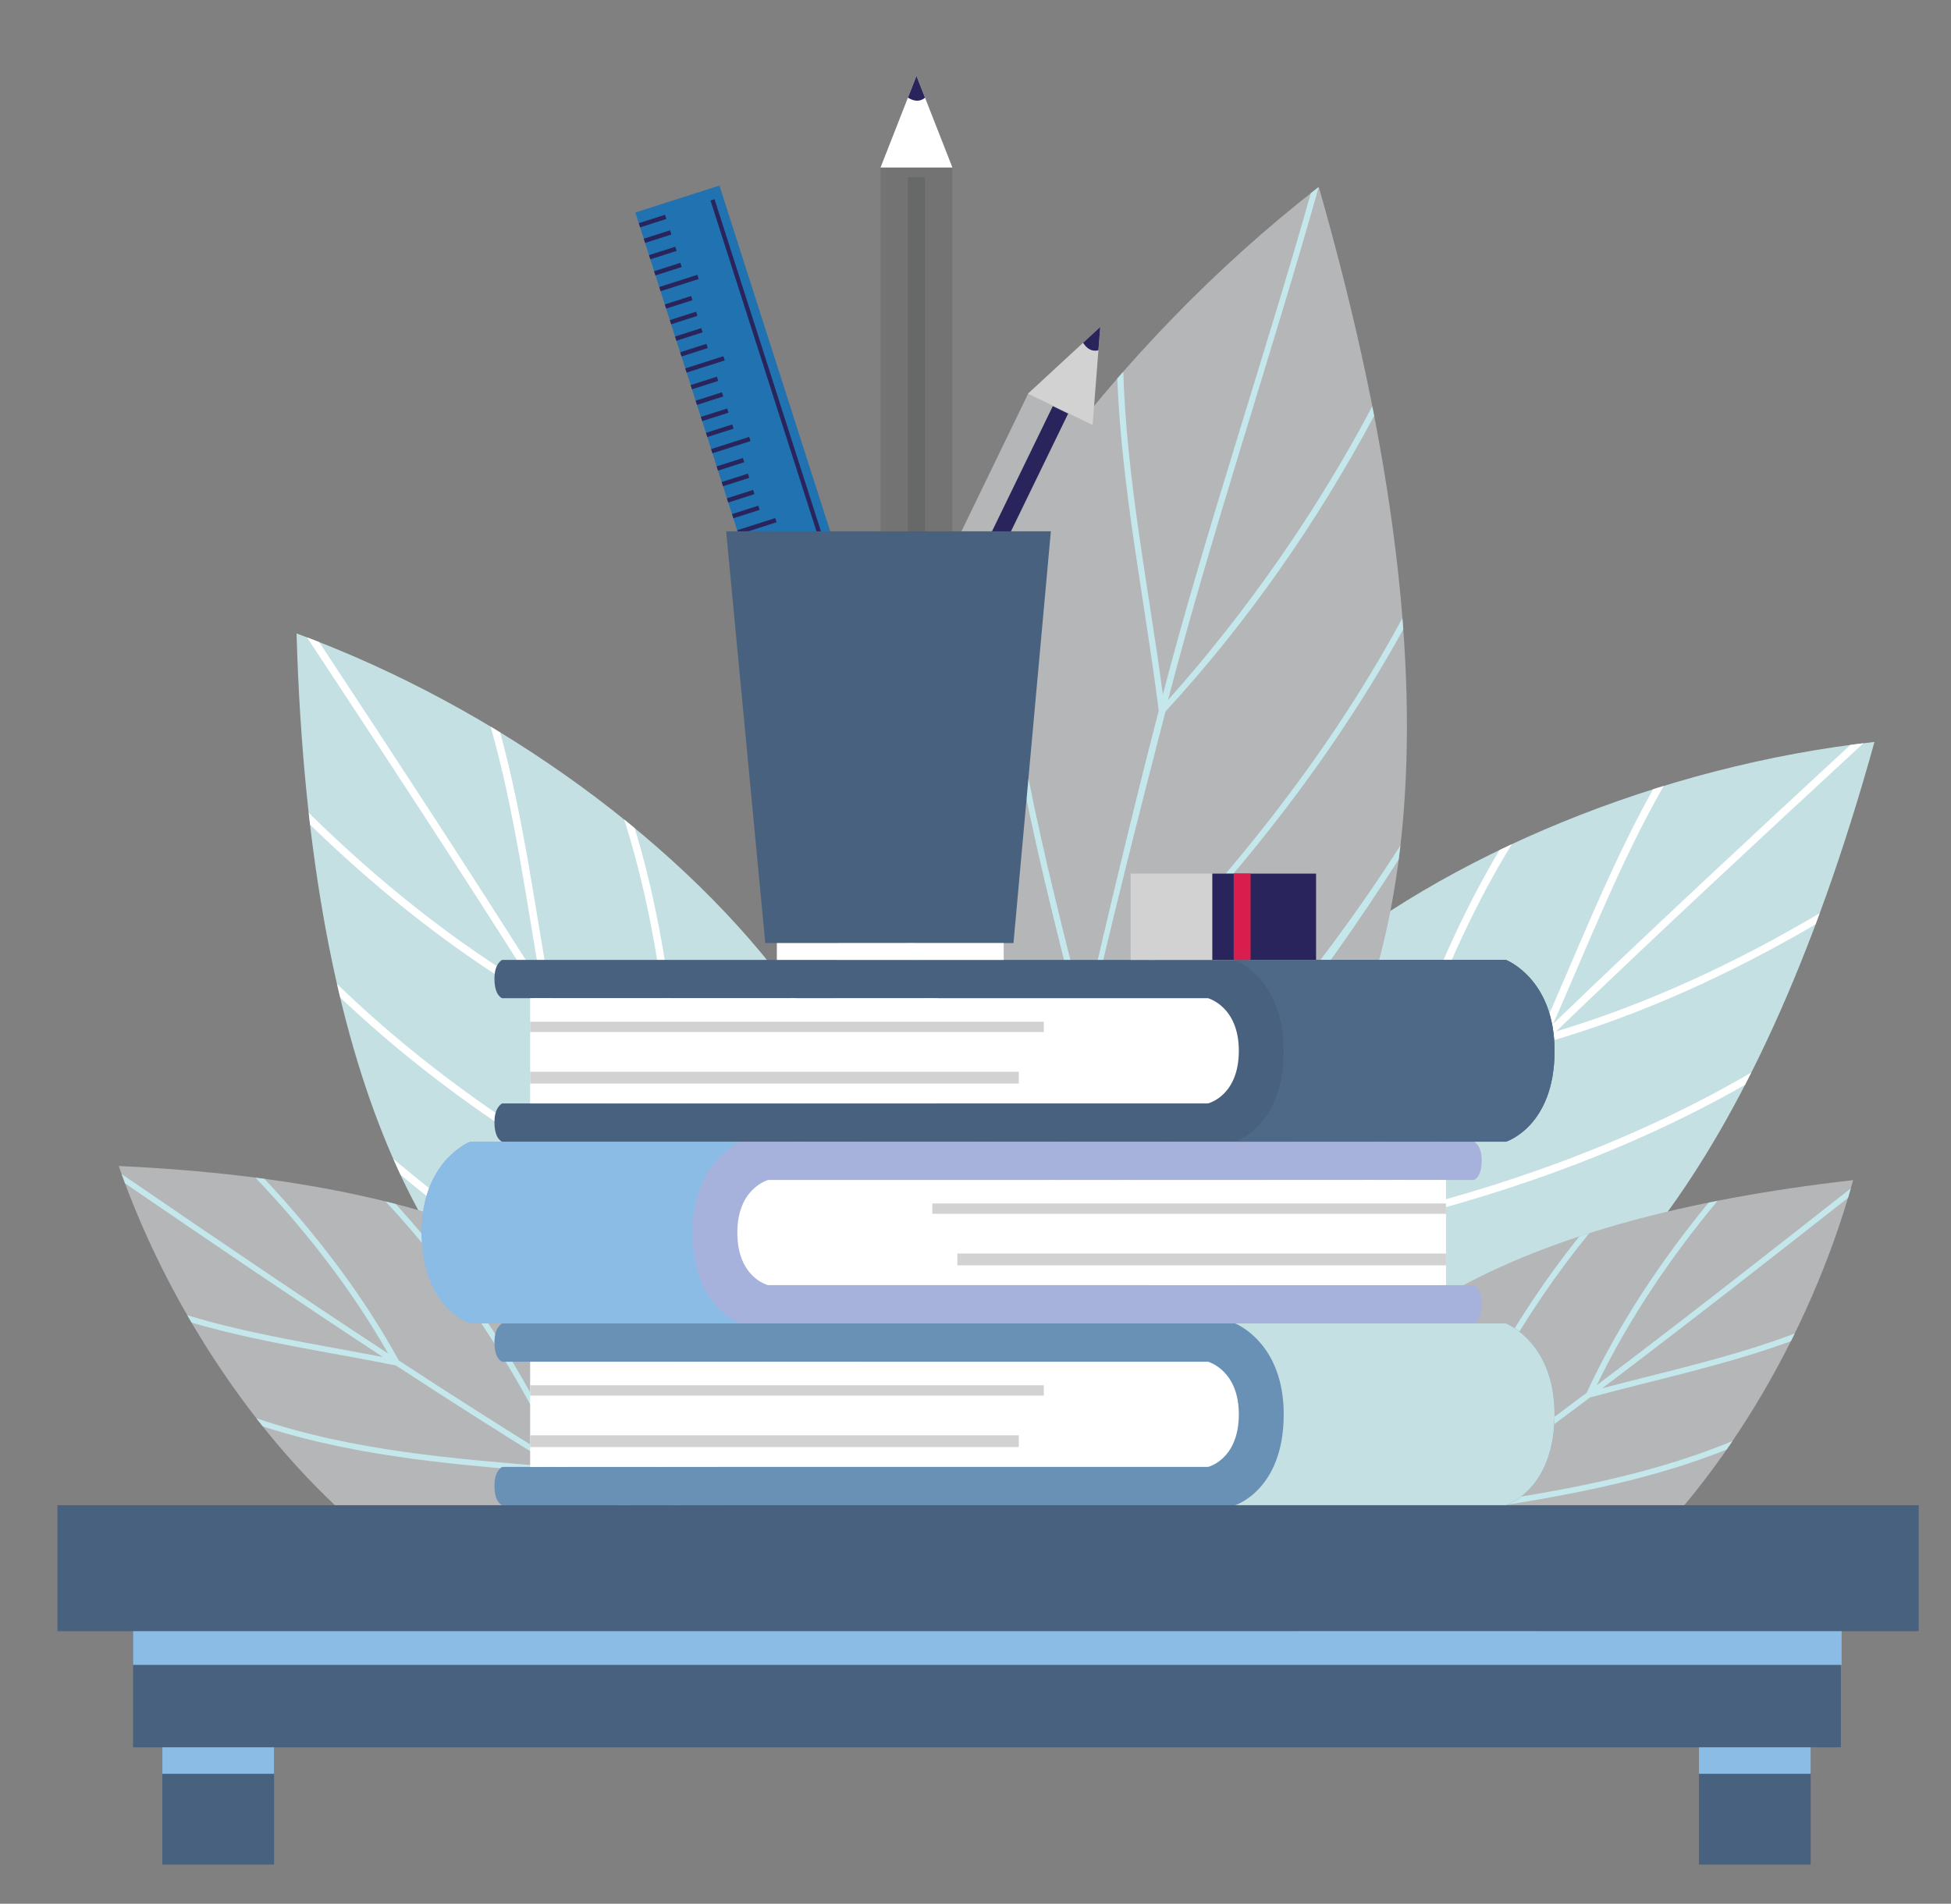 <?xml version="1.0" encoding="utf-8"?>
<!-- Generator: Adobe Illustrator 16.0.0, SVG Export Plug-In . SVG Version: 6.00 Build 0)  -->
<!DOCTYPE svg PUBLIC "-//W3C//DTD SVG 1.1//EN" "http://www.w3.org/Graphics/SVG/1.1/DTD/svg11.dtd">
<svg version="1.1" id="Layer_1" xmlns="http://www.w3.org/2000/svg" xmlns:xlink="http://www.w3.org/1999/xlink" x="0px" y="0px"
	 width="200px" height="195.175px" viewBox="0 0 200 195.175" enable-background="new 0 0 200 195.175" xml:space="preserve">
<rect x="0" y="0" width="200" height="195.175" fill="#808080" stroke="none"/>
<path fill="#C5E0E3" d="M82.882,146.573c0,0-49.749,12.734-52.482-81.631C71.591,80.076,107.736,121.53,82.882,146.573z"/>
<path fill="#FFFFFF" d="M55.925,130.599c7.141,4.682,14.869,8.328,22.943,11.061c-2.87-5.186-5.821-10.326-8.825-15.441
	c-12.693-6.287-24.86-14.176-35.17-23.961c-0.108-0.453-0.214-0.917-0.319-1.378c10.149,9.832,22.17,17.763,34.761,24.104
	c-4.364-7.387-8.85-14.696-13.419-21.961c-8.757-5-16.85-11.421-24.11-18.479c-0.044-0.396-0.089-0.804-0.131-1.206
	c7.028,6.914,14.867,13.235,23.333,18.239c-7.683-12.176-15.588-24.214-23.517-36.231c0.417,0.158,0.833,0.318,1.248,0.481
	c7.667,11.627,15.305,23.279,22.743,35.058c-1.554-8.826-2.711-17.767-5.165-26.388c0.323,0.198,0.648,0.39,0.972,0.586
	c2.475,9.018,3.609,18.36,5.294,27.551c4.52,7.189,8.962,14.428,13.283,21.732c-0.868-13.697-1.677-27.224-5.861-40.347
	c0.364,0.293,0.724,0.59,1.083,0.887c4.045,13.317,4.761,27.055,5.649,40.954c3.004,5.1,5.947,10.229,8.812,15.408
	c1.496-6.953,1.77-14.248,1.941-21.318c0.153-6.119,0.177-12.389-0.515-18.523c0.313,0.424,0.619,0.851,0.921,1.279
	c0.542,5.701,0.494,11.502,0.373,17.182c-0.164,7.443-0.456,15.148-2.142,22.428c0.793,1.449,1.585,2.9,2.371,4.35
	c-0.202,0.039-0.469,0.088-0.802,0.146c-0.749-1.381-1.496-2.766-2.256-4.143c-8.118-2.674-15.814-6.279-23.033-10.852
	c-5.375-3.41-10.417-7.309-15.323-11.371c-0.251-0.533-0.491-1.072-0.737-1.627C45.334,122.999,50.47,127.022,55.925,130.599z"/>
<path fill="#B5B6B7" d="M73.746,160.636c0,0,10.363-37.771-61.572-41.096C23.175,151.153,54.319,179.269,73.746,160.636z"/>
<path fill="#C4E7EC" d="M61.914,139.872c3.479,5.506,6.156,11.443,8.136,17.643c-3.918-2.26-7.803-4.576-11.661-6.938
	c-4.628-9.764-10.487-19.145-17.816-27.135c-0.343-0.092-0.694-0.174-1.043-0.264c7.363,7.873,13.253,17.145,17.93,26.826
	c-5.578-3.418-11.098-6.941-16.575-10.521c-3.701-6.74-8.491-12.996-13.778-18.625c-0.304-0.043-0.612-0.08-0.917-0.119
	c5.178,5.451,9.899,11.51,13.605,18.035c-9.186-6.02-18.268-12.207-27.324-18.408c0.113,0.318,0.23,0.639,0.35,0.955
	c8.766,6,17.555,11.98,26.44,17.809c-6.712-1.303-13.515-2.305-20.059-4.289c0.144,0.25,0.29,0.5,0.435,0.75
	c6.843,2.008,13.956,2.992,20.941,4.398c5.426,3.541,10.885,7.025,16.405,10.416c-10.437-0.84-20.743-1.637-30.696-4.998
	c0.218,0.281,0.438,0.559,0.66,0.832c10.105,3.266,20.572,3.992,31.161,4.852c3.852,2.354,7.727,4.668,11.637,6.922
	c-5.322,1.047-10.891,1.162-16.287,1.201c-4.666,0.035-9.45-0.025-14.118-0.637c0.32,0.244,0.643,0.482,0.964,0.719
	c4.343,0.488,8.765,0.531,13.098,0.508c5.681-0.023,11.56-0.148,17.135-1.342c1.092,0.629,2.19,1.248,3.285,1.867
	c0.035-0.152,0.074-0.352,0.122-0.609c-1.046-0.588-2.088-1.176-3.128-1.773c-1.935-6.225-4.583-12.146-7.977-17.711
	c-2.53-4.145-5.438-8.039-8.471-11.836c-0.4-0.193-0.81-0.387-1.229-0.582C56.255,131.692,59.255,135.663,61.914,139.872z"/>
<path fill="#C5E0E3" d="M121.659,142.763c0,0,45.256,24.271,70.496-66.699C148.537,80.898,103.522,112.497,121.659,142.763z"/>
<path fill="#FFFFFF" d="M151.655,133.702c-8.053,2.838-16.428,4.527-24.923,5.25c4.029-4.35,8.125-8.635,12.265-12.883
	c13.828-3.064,27.532-7.814,39.882-14.846c0.215-0.414,0.429-0.838,0.641-1.26c-12.207,7.115-25.777,11.941-39.52,15.082
	c6.004-6.125,12.11-12.15,18.284-18.111c9.7-2.759,19.093-7.055,27.833-12.17c0.137-0.374,0.279-0.761,0.415-1.141
	c-8.479,5.031-17.602,9.295-27.021,12.124c10.375-9.982,20.932-19.779,31.505-29.548c-0.441,0.054-0.884,0.111-1.328,0.168
	c-10.225,9.454-20.43,18.939-30.471,28.597c3.62-8.198,6.886-16.602,11.329-24.386c-0.359,0.114-0.723,0.223-1.085,0.337
	c-4.558,8.164-7.896,16.962-11.733,25.483c-6.106,5.898-12.153,11.859-18.097,17.92c4.12-13.09,8.145-26.03,15.347-37.771
	c-0.424,0.199-0.844,0.401-1.263,0.603c-7.116,11.961-11.098,25.127-15.287,38.412c-4.137,4.23-8.223,8.508-12.243,12.852
	c0.212-7.109,1.689-14.258,3.217-21.166c1.316-5.979,2.794-12.07,4.935-17.861c-0.406,0.338-0.804,0.68-1.2,1.022
	c-1.891,5.403-3.234,11.052-4.476,16.593c-1.623,7.268-3.181,14.816-3.288,22.291c-1.118,1.215-2.231,2.436-3.341,3.654
	c0.186,0.086,0.433,0.199,0.743,0.332c1.056-1.162,2.113-2.326,3.181-3.482c8.521-0.65,16.858-2.309,24.963-5.021
	c6.033-2.027,11.863-4.602,17.597-7.373c0.371-0.457,0.734-0.926,1.105-1.402C163.76,128.856,157.809,131.536,151.655,133.702z"/>
<path fill="#B5B6B7" d="M131.257,166.083c0,0-12.848-37.004,58.709-45.094C181.087,153.263,151.879,183.384,131.257,166.083z"/>
<path fill="#C4E7EC" d="M141.685,144.577c-3.104,5.725-5.383,11.826-6.948,18.143c3.762-2.514,7.482-5.086,11.176-7.697
	c3.971-10.045,9.193-19.797,15.977-28.254c0.335-0.113,0.681-0.223,1.022-0.332c-6.823,8.34-12.086,17.984-16.108,27.957
	c5.337-3.785,10.611-7.662,15.841-11.6c3.243-6.971,7.608-13.533,12.511-19.502c0.299-0.063,0.604-0.117,0.908-0.176
	c-4.806,5.781-9.116,12.141-12.377,18.896c8.766-6.617,17.412-13.393,26.039-20.182c-0.092,0.328-0.186,0.652-0.284,0.977
	c-8.35,6.57-16.722,13.119-25.201,19.523c6.611-1.744,13.334-3.195,19.731-5.611c-0.128,0.262-0.257,0.521-0.385,0.781
	c-6.695,2.453-13.727,3.908-20.604,5.777c-5.176,3.895-10.395,7.729-15.678,11.479c10.359-1.527,20.591-3.008,30.298-7.021
	c-0.199,0.295-0.399,0.586-0.603,0.877c-9.868,3.926-20.265,5.344-30.769,6.906c-3.689,2.604-7.403,5.17-11.155,7.678
	c5.381,0.689,10.943,0.436,16.329,0.117c4.66-0.275,9.433-0.652,14.048-1.572c-0.303,0.266-0.609,0.523-0.917,0.781
	c-4.297,0.775-8.707,1.109-13.032,1.377c-5.67,0.354-11.544,0.621-17.187-0.201c-1.05,0.697-2.103,1.391-3.154,2.08
	c-0.047-0.15-0.098-0.348-0.16-0.602c1.002-0.652,2.004-1.311,3.002-1.975c1.518-6.34,3.768-12.422,6.785-18.201
	c2.247-4.303,4.891-8.383,7.664-12.371c0.387-0.221,0.784-0.443,1.19-0.664C146.789,136.04,144.058,140.2,141.685,144.577z"/>
<path fill="#B5B6B7" d="M104.138,134.288c0,0,62.992-3.613,31.052-115.121C92.596,52.225,65.711,114.22,104.138,134.288z"/>
<path fill="#C4E7EC" d="M129.75,105.545c-6.615,8.144-14.546,15.704-22.98,21.913c1.429-7.145,3.198-14.969,4.813-22.077
	c12.52-12.086,23.838-25.562,32.266-40.858c-0.042-0.571-0.045-0.576-0.092-1.154c-8.225,15.291-19.722,29.08-32.103,41.192
	c2.359-10.271,5.178-21.408,7.823-31.615c8.39-9.116,15.517-19.344,21.39-30.313c-0.094-0.479-0.094-0.488-0.194-0.975
	c-5.656,10.713-12.893,21.104-20.941,30.113c4.462-17.117,10.651-35.583,15.459-52.604c-0.429,0.34-0.388,0.293-0.816,0.638
	c-4.646,16.467-10.846,34.825-15.167,51.387c-1.466-10.912-3.723-22.068-4.06-33.077c-0.304,0.35-0.311,0.346-0.616,0.698
	c0.462,11.479,2.804,22.646,4.252,34.033c-2.616,10.102-5.266,21.211-7.6,31.373c-4.085-16.36-8.542-32.808-8.529-49.729
	c-0.316,0.478-0.313,0.481-0.618,0.962c0.222,17.1,4.634,33.295,8.77,49.9c-1.618,7.09-3.31,14.652-4.733,21.783
	c-4.342-7.584-7.359-16.331-10.193-24.547c-2.456-7.107-5.051-13.765-6.526-21.205c-0.21,0.614-0.174,0.553-0.37,1.168
	c1.488,6.876,3.705,13.651,5.961,20.254c2.964,8.655,6.33,17.659,11.015,25.558c-0.391,1.988-0.929,3.893-1.311,5.881
	c0.253-0.029,0.583-0.068,0.996-0.127c0.359-1.896,0.561-3.748,0.938-5.643c8.508-6.15,16.338-13.287,23.088-21.332
	c5.021-5.994,9.475-12.436,13.706-19.018c0.094-0.718,0.092-0.703,0.175-1.441C139.241,93.44,134.806,99.327,129.75,105.545z"/>
<path fill="#6990B5" d="M154.381,135.681H52.762h-1.283c0,0-0.792,0.34-0.792,1.924c0,1.775,0.792,2,0.792,2h1.283h43.376v10.787
	H52.762h-1.283c0,0-0.792,0.34-0.792,1.924c0,1.773,0.792,2,0.792,2h1.283h101.619c0,0,4.979-1.547,4.979-9.318
	C159.36,137.604,154.381,135.681,154.381,135.681z"/>
<path fill="#FFFFFF" d="M123.826,150.392H54.345v-10.787h69.481c0,0,3.168,0.828,3.168,5.393
	C126.994,149.655,123.826,150.392,123.826,150.392z"/>
<rect x="54.345" y="142.019" fill="#D2D2D2" width="52.659" height="1.055"/>
<rect x="54.345" y="147.149" fill="#D2D2D2" width="50.093" height="1.205"/>
<path fill="#C5E0E3" d="M159.36,144.997c0-7.393-4.979-9.316-4.979-9.316h-27.765c0,0,4.98,1.924,4.98,9.316
	c0,7.771-4.98,9.318-4.98,9.318h27.765C154.381,154.315,159.36,152.769,159.36,144.997z"/>
<path fill="#A6B2DB" d="M48.199,117.046h101.62h1.281c0,0,0.792,0.342,0.792,1.924c0,1.773-0.792,2-0.792,2h-1.281h-43.379v10.787
	h43.379h1.281c0,0,0.792,0.342,0.792,1.924c0,1.775-0.792,2-0.792,2h-1.281H48.199c0,0-4.98-1.547-4.98-9.316
	C43.218,118.97,48.199,117.046,48.199,117.046z"/>
<path fill="#FFFFFF" d="M78.753,131.757h69.48V120.97h-69.48c0,0-3.168,0.83-3.168,5.395
	C75.584,131.022,78.753,131.757,78.753,131.757z"/>
<rect x="95.576" y="123.382" fill="#D2D2D2" width="52.657" height="1.059"/>
<rect x="98.141" y="128.513" fill="#D2D2D2" width="50.093" height="1.209"/>
<path fill="#8BBCE5" d="M43.218,126.364c0-7.395,4.98-9.318,4.98-9.318h27.763c0,0-4.98,1.924-4.98,9.318
	c0,7.77,4.98,9.316,4.98,9.316H48.199C48.199,135.681,43.218,134.134,43.218,126.364z"/>
<path fill="#48617F" d="M154.381,98.411H52.762h-1.283c0,0-0.792,0.34-0.792,1.924c0,1.773,0.792,2,0.792,2h1.283h43.376v10.789
	H52.762h-1.283c0,0-0.792,0.34-0.792,1.924c0,1.771,0.792,1.998,0.792,1.998h1.283h101.619c0,0,4.979-1.547,4.979-9.318
	C159.36,100.335,154.381,98.411,154.381,98.411z"/>
<path fill="#FFFFFF" d="M123.826,113.124H54.345v-10.789h69.481c0,0,3.168,0.828,3.168,5.393
	C126.994,112.388,123.826,113.124,123.826,113.124z"/>
<rect x="54.345" y="104.748" fill="#D2D2D2" width="52.659" height="1.058"/>
<rect x="54.345" y="109.878" fill="#D2D2D2" width="50.093" height="1.208"/>
<path fill="#4E6987" d="M159.36,107.728c0-7.393-4.979-9.316-4.979-9.316h-27.765c0,0,4.98,1.924,4.98,9.316
	c0,7.771-4.98,9.318-4.98,9.318h27.765C154.381,117.046,159.36,115.499,159.36,107.728z"/>
<g>
	
		<rect x="76.866" y="18.53" transform="matrix(0.952 -0.305 0.305 0.952 -13.698 27.589)" fill="#2172B0" width="9.054" height="78.156"/>
	
		<rect x="66.02" y="24.027" transform="matrix(0.952 -0.305 0.305 0.952 -4.185 21.736)" fill="#29255C" width="2.829" height="0.453"/>
	
		<rect x="65.506" y="22.425" transform="matrix(0.952 -0.305 0.305 0.952 -3.72 21.511)" fill="#29255C" width="2.829" height="0.452"/>
	
		<rect x="66.555" y="25.698" transform="matrix(0.952 -0.305 0.305 0.952 -4.67 21.991)" fill="#29255C" width="2.829" height="0.452"/>
	
		<rect x="67.08" y="27.332" transform="matrix(0.952 -0.305 0.305 0.952 -5.145 22.246)" fill="#29255C" width="2.83" height="0.453"/>
	
		<rect x="67.579" y="28.79" transform="matrix(0.952 -0.305 0.305 0.952 -5.533 22.628)" fill="#29255C" width="4.102" height="0.453"/>
	
		<rect x="68.692" y="32.366" transform="matrix(0.952 -0.305 0.305 0.952 -6.603 22.955)" fill="#29255C" width="2.831" height="0.452"/>
	
		<rect x="68.179" y="30.763" transform="matrix(0.952 -0.305 0.305 0.952 -6.137 22.717)" fill="#29255C" width="2.83" height="0.452"/>
	
		<rect x="69.228" y="34.036" transform="matrix(0.952 -0.305 0.305 0.952 -7.089 23.214)" fill="#29255C" width="2.828" height="0.454"/>
	
		<rect x="69.752" y="35.67" transform="matrix(0.952 -0.305 0.305 0.952 -7.56 23.431)" fill="#29255C" width="2.829" height="0.453"/>
	
		<rect x="70.251" y="37.129" transform="matrix(0.952 -0.305 0.305 0.952 -7.951 23.849)" fill="#29255C" width="4.1" height="0.452"/>
	
		<rect x="71.341" y="40.628" transform="matrix(0.952 -0.305 0.305 0.952 -8.999 24.161)" fill="#29255C" width="2.829" height="0.453"/>
	
		<rect x="70.827" y="39.025" transform="matrix(0.952 -0.305 0.305 0.952 -8.535 23.932)" fill="#29255C" width="2.829" height="0.453"/>
	
		<rect x="71.876" y="42.298" transform="matrix(0.952 -0.305 0.305 0.952 -9.481 24.396)" fill="#29255C" width="2.83" height="0.453"/>
	
		<rect x="72.4" y="43.933" transform="matrix(0.952 -0.305 0.305 0.952 -9.955 24.634)" fill="#29255C" width="2.83" height="0.452"/>
	
		<rect x="72.9" y="45.39" transform="matrix(0.952 -0.305 0.305 0.952 -10.349 25.065)" fill="#29255C" width="4.102" height="0.453"/>
	
		<rect x="74.013" y="48.965" transform="matrix(0.952 -0.305 0.305 0.952 -11.418 25.38)" fill="#29255C" width="2.829" height="0.453"/>
	
		<rect x="73.499" y="47.362" transform="matrix(0.952 -0.305 0.305 0.952 -10.953 25.146)" fill="#29255C" width="2.829" height="0.453"/>
	
		<rect x="74.548" y="50.635" transform="matrix(0.952 -0.305 0.305 0.952 -11.902 25.623)" fill="#29255C" width="2.829" height="0.453"/>
	
		<rect x="75.073" y="52.27" transform="matrix(0.952 -0.305 0.305 0.952 -12.37 25.842)" fill="#29255C" width="2.829" height="0.452"/>
	
		<rect x="75.572" y="53.729" transform="matrix(0.952 -0.305 0.305 0.952 -12.763 26.262)" fill="#29255C" width="4.102" height="0.452"/>
	
		<rect x="76.64" y="57.161" transform="matrix(0.952 -0.305 0.305 0.952 -13.788 26.553)" fill="#29255C" width="2.829" height="0.453"/>
	
		<rect x="76.126" y="55.557" transform="matrix(0.952 -0.305 0.305 0.952 -13.33 26.34)" fill="#29255C" width="2.829" height="0.454"/>
	
		<rect x="77.175" y="58.831" transform="matrix(0.952 -0.305 0.305 0.952 -14.283 26.827)" fill="#29255C" width="2.83" height="0.453"/>
	
		<rect x="77.699" y="60.466" transform="matrix(0.952 -0.305 0.305 0.952 -14.748 27.04)" fill="#29255C" width="2.83" height="0.452"/>
	
		<rect x="78.199" y="61.924" transform="matrix(0.952 -0.305 0.305 0.952 -15.141 27.462)" fill="#29255C" width="4.102" height="0.452"/>
	
		<rect x="79.313" y="65.499" transform="matrix(0.952 -0.305 0.305 0.952 -16.219 27.804)" fill="#29255C" width="2.831" height="0.452"/>
	
		<rect x="78.799" y="63.896" transform="matrix(0.952 -0.305 0.305 0.952 -15.752 27.565)" fill="#29255C" width="2.83" height="0.452"/>
	
		<rect x="79.849" y="67.17" transform="matrix(0.952 -0.305 0.305 0.952 -16.689 28.01)" fill="#29255C" width="2.829" height="0.452"/>
	
		<rect x="80.372" y="68.804" transform="matrix(0.952 -0.305 0.305 0.952 -17.165 28.252)" fill="#29255C" width="2.829" height="0.453"/>
	
		<rect x="80.871" y="70.263" transform="matrix(0.952 -0.305 0.305 0.952 -17.554 28.665)" fill="#29255C" width="4.103" height="0.452"/>
	
		<rect x="81.961" y="73.761" transform="matrix(0.952 -0.305 0.305 0.952 -18.595 28.957)" fill="#29255C" width="2.829" height="0.452"/>
	
		<rect x="81.448" y="72.159" transform="matrix(0.952 -0.305 0.305 0.952 -18.128 28.719)" fill="#29255C" width="2.829" height="0.452"/>
	
		<rect x="82.496" y="75.431" transform="matrix(0.952 -0.305 0.305 0.952 -19.094 29.234)" fill="#29255C" width="2.829" height="0.453"/>
	
		<rect x="83.02" y="77.065" transform="matrix(0.952 -0.305 0.305 0.952 -19.573 29.483)" fill="#29255C" width="2.828" height="0.454"/>
	
		<rect x="83.52" y="78.524" transform="matrix(0.952 -0.305 0.305 0.952 -19.949 29.867)" fill="#29255C" width="4.103" height="0.453"/>
	
		<rect x="84.634" y="82.1" transform="matrix(0.952 -0.305 0.305 0.952 -21 30.147)" fill="#29255C" width="2.831" height="0.453"/>
	
		<rect x="84.12" y="80.497" transform="matrix(0.952 -0.305 0.305 0.952 -20.549 29.942)" fill="#29255C" width="2.828" height="0.452"/>
	
		<rect x="85.168" y="83.77" transform="matrix(0.952 -0.305 0.305 0.952 -21.524 30.472)" fill="#29255C" width="2.83" height="0.453"/>
	
		<rect x="85.693" y="85.402" transform="matrix(0.952 -0.305 0.305 0.952 -21.968 30.65)" fill="#29255C" width="2.829" height="0.454"/>
	
		<rect x="86.192" y="86.863" transform="matrix(0.952 -0.305 0.305 0.952 -22.381 31.11)" fill="#29255C" width="4.104" height="0.451"/>
	
		<rect x="84.377" y="18.652" transform="matrix(-0.952 0.305 -0.305 -0.952 182.43 84.755)" fill="#29255C" width="0.434" height="75.957"/>
</g>
<rect x="90.267" y="17.172" fill="#747373" width="7.365" height="52.474"/>
<polygon fill="#FFFFFF" points="97.632,17.172 93.949,7.779 90.267,17.172 "/>
<path fill="#29255C" d="M93.074,10.01l0.875-2.23l0.874,2.23C94.823,10.01,94.177,10.712,93.074,10.01z"/>
<rect x="93.074" y="18.172" fill="#676868" width="1.749" height="52.474"/>
<rect x="93.557" y="39.334" transform="matrix(0.9 0.436 -0.436 0.9 38.359 -35.859)" fill="#B5B6B7" width="7.365" height="52.475"/>
<polygon fill="#D2D2D2" points="112.004,43.572 112.789,33.514 105.377,40.358 "/>
<path fill="#29255C" d="M111.03,35.139l1.759-1.625l-0.188,2.389C112.602,35.903,111.716,36.253,111.03,35.139z"/>
<rect x="96.365" y="39.335" transform="matrix(0.9 0.437 -0.437 0.9 38.383 -35.873)" fill="#29255C" width="1.749" height="52.474"/>
<polygon fill="#48617F" points="103.893,96.685 78.451,96.685 74.438,54.47 107.725,54.47 "/>
<rect x="79.637" y="96.685" fill="#FFFFFF" width="23.254" height="1.727"/>
<g>
	<rect x="115.905" y="89.56" fill="#D2D2D2" width="19.01" height="8.852"/>
	<rect x="124.277" y="89.56" fill="#29255C" width="10.638" height="8.852"/>
	<rect x="126.467" y="89.56" fill="#D91D4C" width="1.734" height="8.852"/>
</g>
<rect x="5.89" y="154.315" fill="#48617F" width="190.798" height="12.916"/>
<rect x="13.641" y="167.231" fill="#48617F" width="175.07" height="11.904"/>
<rect x="13.641" y="167.231" fill="#8BBCE5" width="175.146" height="3.455"/>
<rect x="16.644" y="179.136" fill="#48617F" width="11.45" height="12.02"/>
<rect x="16.644" y="179.136" fill="#8BBCE5" width="11.45" height="2.715"/>
<rect x="174.165" y="179.136" fill="#48617F" width="11.45" height="12.02"/>
<rect x="174.165" y="179.136" fill="#8BBCE5" width="11.45" height="2.715"/>
</svg>
